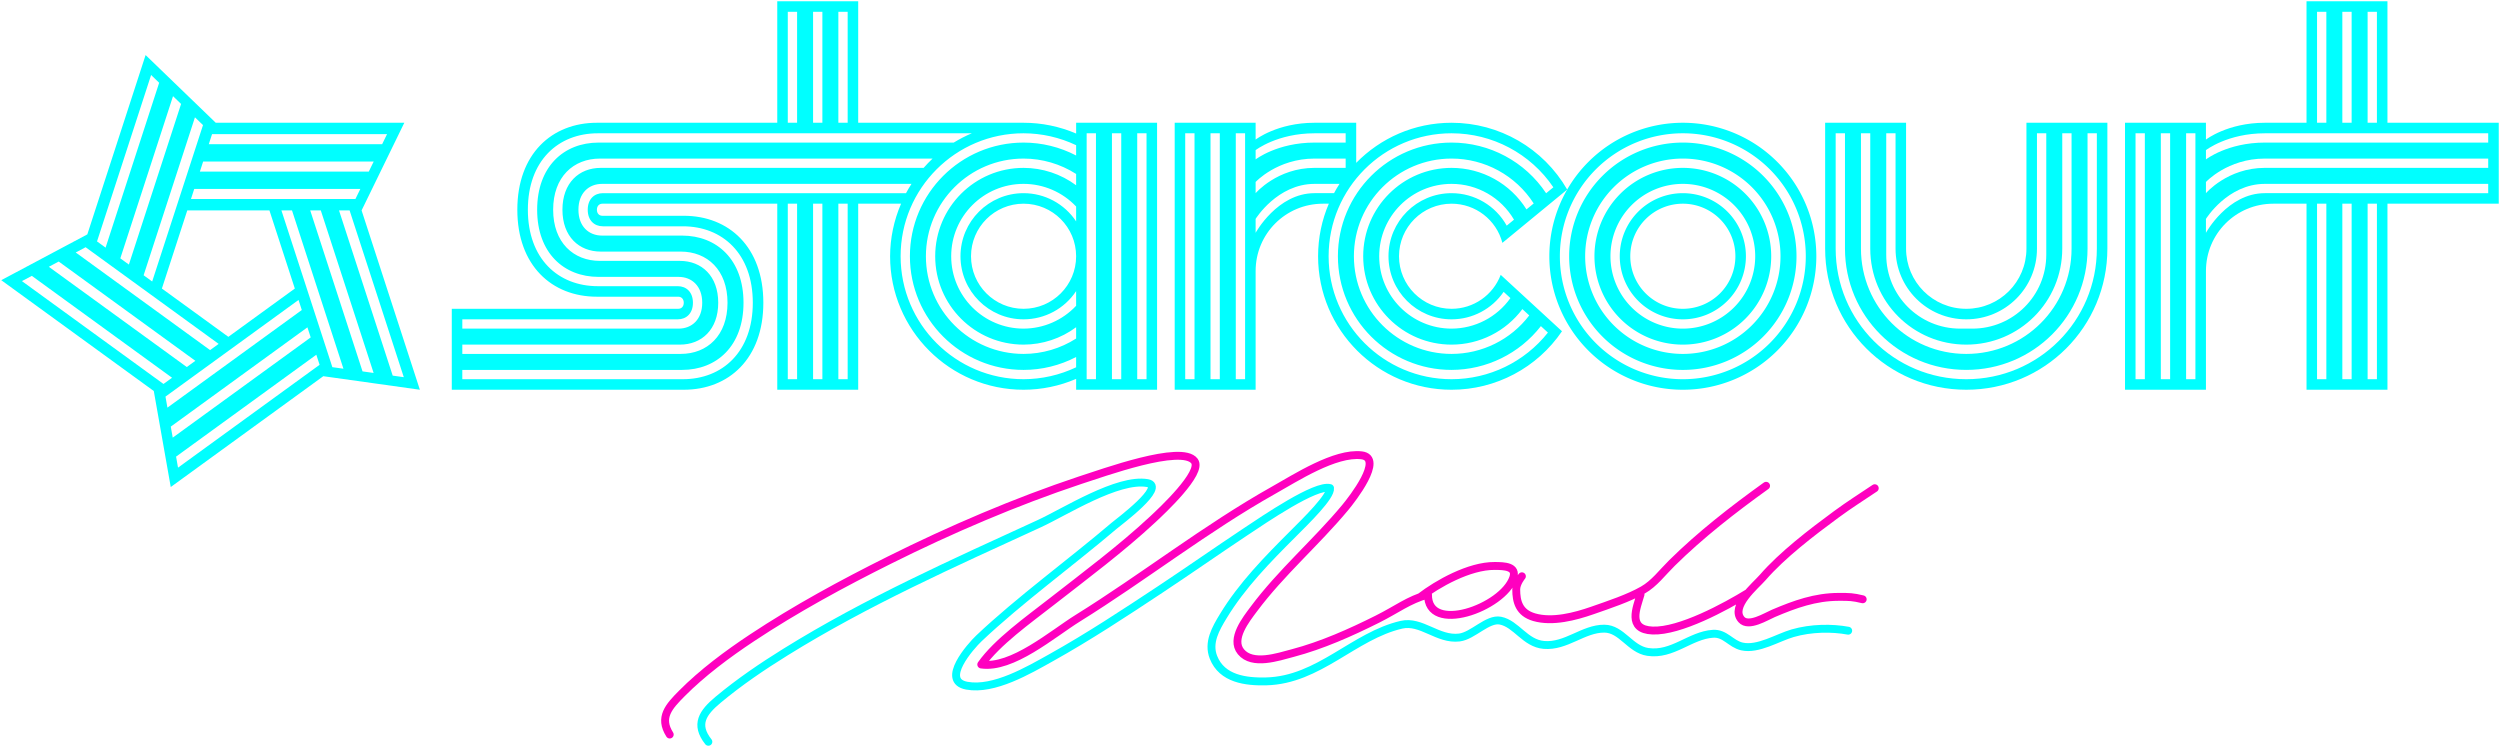 <?xml version="1.0" encoding="UTF-8" standalone="no"?>
<!-- Created with Inkscape (http://www.inkscape.org/) -->

<svg
   width="2000"
   height="597.584"
   viewBox="0 0 529.167 158.111"
   version="1.1"
   id="svg5"
   inkscape:version="1.1.2 (b8e25be833, 2022-02-05)"
   sodipodi:docname="Starcourt_Mall_Logo.svg"
   xmlns:inkscape="http://www.inkscape.org/namespaces/inkscape"
   xmlns:sodipodi="http://sodipodi.sourceforge.net/DTD/sodipodi-0.dtd"
   xmlns="http://www.w3.org/2000/svg"
   xmlns:svg="http://www.w3.org/2000/svg">
  <sodipodi:namedview
     id="namedview7"
     pagecolor="#ffffff"
     bordercolor="#666666"
     borderopacity="1.0"
     inkscape:pageshadow="2"
     inkscape:pageopacity="0.0"
     inkscape:pagecheckerboard="0"
     inkscape:document-units="mm"
     showgrid="false"
     showguides="true"
     inkscape:guide-bbox="true"
     inkscape:zoom="0.35355339"
     inkscape:cx="943.28045"
     inkscape:cy="267.28636"
     inkscape:window-width="1920"
     inkscape:window-height="1001"
     inkscape:window-x="-9"
     inkscape:window-y="-9"
     inkscape:window-maximized="1"
     inkscape:current-layer="svg5"
     inkscape:snap-intersection-paths="false"
     inkscape:snap-smooth-nodes="false"
     inkscape:snap-bbox="false"
     inkscape:snap-bbox-edge-midpoints="false"
     inkscape:bbox-nodes="false"
     inkscape:snap-bbox-midpoints="false"
     inkscape:snap-global="true"
     inkscape:object-paths="false"
     units="px"
     height="2000px"
     inkscape:snap-nodes="false"
     inkscape:object-nodes="false"
     inkscape:snap-others="false" />
  <defs
     id="defs2" />
  <path
     style="display:inline;fill:none;fill-opacity:1;stroke:#00ffff;stroke-width:1.671;stroke-linecap:round;stroke-linejoin:round;stroke-miterlimit:4;stroke-dasharray:none;stroke-opacity:1"
     d="m 149.94,157.011 c -2.925,-3.678 -1.191,-6.184 2.047,-8.886 4.498,-3.754 9.341,-7.039 14.31,-10.124 17.092,-10.614 35.525,-18.82 53.671,-27.151 5.425,-2.491 16.639,-9.682 22.895,-8.596 4.07,0.706 -6.043,8.193 -7.05,9.05 -8.994,7.663 -20.126,15.781 -28.605,23.815 -1.727,1.637 -8.226,8.969 -2.566,10.019 5.74,1.065 13.13,-3.296 17.881,-5.946 7.905,-4.41 15.511,-9.423 23.002,-14.385 5.835,-3.865 12.186,-8.299 17.89,-12.095 4.36,-2.901 15.095,-10.234 18.114,-9.403 0.256,1.737 -4.994,6.847 -7.891,9.744 -5.334,5.334 -10.766,10.854 -14.719,17.379 -1.586,2.617 -3.297,5.561 -2.073,8.688 1.803,4.607 6.89,5.212 11.169,5.106 11.148,-0.277 18.543,-9.658 28.625,-11.988 4.221,-0.975 7.708,3.268 12.268,2.7 2.873,-0.358 5.974,-4.096 8.67,-3.57 3.375,0.658 5.216,4.799 9.221,5.143 4.693,0.404 8.324,-3.467 12.779,-3.445 3.678,0.019 5.451,4.357 9.201,4.924 5.233,0.791 8.964,-3.523 13.801,-3.841 2.574,-0.17 3.777,2.153 6.134,2.686 3.4,0.769 7.549,-1.882 10.734,-2.805 3.915,-1.134 8.329,-1.167 11.757,-0.531"
     id="path40537"
     sodipodi:nodetypes="cccsccscsccccsccsscccccccc"
     inkscape:label="path7066" />
  <path
     style="display:inline;fill:none;fill-opacity:1;stroke:#ff00bf;stroke-width:1.671;stroke-linecap:round;stroke-linejoin:round;stroke-miterlimit:4;stroke-dasharray:none;stroke-opacity:1"
     d="m 141.761,155.477 c -2.314,-3.623 -0.156,-5.95 2.558,-8.689 4.327,-4.367 9.714,-8.371 14.821,-11.755 9.331,-6.182 19.101,-11.48 29.136,-16.485 12.883,-6.425 26.647,-12.334 40.381,-16.912 4.647,-1.47 21.498,-7.66 24.173,-4.04 1.799,2.435 -6.919,10.554 -8.839,12.343 -6.658,6.201 -14.344,11.924 -21.468,17.484 -4.88,3.809 -11.502,8.515 -14.823,13.23 6.526,0.965 15.081,-6.477 20.446,-9.81 13.849,-8.604 27.196,-19.087 41.403,-27.064 4.681,-2.628 13.043,-8.05 18.647,-7.404 4.822,0.568 -1.988,9.284 -3.459,11.053 -6.104,7.341 -13.586,13.759 -19.331,21.468 -1.616,2.168 -4.975,6.351 -2.746,9.058 2.439,2.963 7.842,1.108 10.978,0.278 6.176,-1.633 12.205,-4.323 17.89,-7.165 4.225,-2.112 6.5,-4.018 10.734,-5.238 -0.125,8.551 15.862,2.861 18.033,-3.519 0.832,-2.445 -1.901,-2.501 -3.913,-2.515 -5.396,-0.037 -12.144,3.802 -15.739,6.565 m 73.18,-23.533 c -6.957,4.997 -13.868,10.364 -19.935,16.359 -2.086,2.06 -3.714,4.318 -6.134,5.699 -3.05,1.74 -7.1,3.076 -10.734,4.345 -3.611,1.261 -8.42,2.528 -12.267,1.417 -3.218,-0.929 -3.818,-3.298 -3.818,-5.889 0,-1.342 1.201,-2.779 1.201,-2.779 m 74.689,-18.641 c -2.893,1.952 -5.294,3.441 -8.178,5.563 -5.145,3.787 -11.373,8.537 -15.551,13.349 -1.506,1.734 -6.909,6.113 -4.498,8.884 1.493,1.715 5.2,-0.63 6.759,-1.294 4.601,-1.959 8.881,-3.485 13.801,-3.501 2.357,-0.008 2.979,0.004 5.112,0.511 m -47.026,-1.022 c -0.794,2.786 -2.914,7.431 2.556,7.637 5.767,0.218 15.436,-5.024 20.24,-7.988"
     id="path40537-6"
     sodipodi:nodetypes="ccccccccccsccccccccccccscccccccsccccsc"
     inkscape:label="path7064" />
  <path
     id="path8584"
     style="display:inline;fill:#00ffff;fill-opacity:1;stroke:none;stroke-width:0.512;stroke-linecap:round;stroke-opacity:1"
     d="M 488.213,0.265 V 25.984 h -8.821 c -7.893,0 -12.467,3.562 -12.467,3.562 V 25.984 h -17.131 v 56.511 h 17.132 V 57.364 c 2e-5,-7.893 6.355,-14.248 14.248,-14.248 h 7.04 v 39.38 h 17.132 V 43.116 h 23.557 V 25.984 H 505.345 V 0.265 Z M 490.441,2.495 h 1.97 V 25.984 h -1.97 z m 5.353,0 h 1.969 V 25.984 h -1.969 z m 5.351,0 h 1.97 V 25.984 h -1.97 z m 25.526,25.717 v 1.966 l -47.279,0.002 c -7.893,0 -12.467,3.562 -12.467,3.562 v -1.966 c 0,0 4.574,-3.562 12.467,-3.562 z m -74.649,0.002 h 1.97 v 52.051 h -1.97 z m 5.353,0 h 1.969 v 52.051 h -1.969 z m 5.351,0 h 1.97 v 52.051 h -1.97 z m 16.666,5.351 h 47.279 v 1.968 l -47.279,-0.002 c -7.893,0 -12.467,5.355 -12.467,5.355 v -2.37 c 0,0 4.574,-4.951 12.467,-4.951 z m 0,5.355 h 47.279 v 1.968 l -47.279,-0.002 C 471.499,40.886 466.925,49.282 466.925,49.282 v -2.948 c 0,0 4.574,-7.414 12.467,-7.414 z m 11.049,4.195 h 1.97 v 37.149 h -1.97 z m 5.353,0 h 1.969 v 37.149 h -1.969 z m 5.351,0 h 1.97 v 37.149 h -1.97 z"
     inkscape:label="path7062" />
  <path
     id="rect7052"
     style="display:inline;fill:#00ffff;fill-opacity:1;stroke:none;stroke-width:1.309;stroke-linecap:round;stroke-opacity:1"
     d="m 386.322,25.984 v 26.641 c 0,16.548 13.322,29.87 29.87,29.87 16.548,0 29.87,-13.322 29.87,-29.87 V 25.984 h -17.132 v 26.641 c 0,7.057 -5.682,12.739 -12.739,12.739 -7.057,0 -12.739,-5.682 -12.739,-12.739 V 25.984 Z m 2.228,2.23 h 1.97 v 24.41 c 0,14.222 11.45,25.672 25.672,25.672 14.222,0 25.671,-11.45 25.671,-25.672 V 28.214 h 1.97 v 24.411 c 0,15.313 -12.328,27.641 -27.641,27.641 -15.314,0 -27.642,-12.328 -27.642,-27.641 z m 5.353,0 h 1.969 v 24.411 c 0,11.257 9.063,20.32 20.32,20.32 11.257,0 20.32,-9.063 20.32,-20.32 v -24.411 h 1.969 v 24.411 c 0,12.348 -9.941,22.289 -22.289,22.289 -12.348,0 -22.289,-9.941 -22.289,-22.289 z m 5.351,0 h 1.97 v 24.41 c 0,8.292 6.676,14.968 14.968,14.968 8.292,0 14.967,-6.676 14.967,-14.968 V 28.214 h 1.97 v 25.688 c 0,8.675 -6.984,15.659 -15.659,15.659 h -2.557 c -8.675,0 -15.659,-6.984 -15.659,-15.659 z"
     inkscape:label="path7060" />
  <path
     id="path4027"
     style="display:inline;fill:#00ffff;fill-opacity:1;stroke:none;stroke-width:1.109;stroke-linecap:round;stroke-opacity:1"
     d="M 356.2,25.984 A 28.256,28.256 0 0 0 327.944,54.239 28.256,28.256 0 0 0 356.2,82.495 28.256,28.256 0 0 0 384.457,54.239 28.256,28.256 0 0 0 356.2,25.984 Z m 0,2.228 a 26.027,26.027 0 0 1 26.026,26.027 26.027,26.027 0 0 1 -26.026,26.027 26.027,26.027 0 0 1 -26.027,-26.027 26.027,26.027 0 0 1 26.027,-26.027 z m 0,1.968 a 24.06,24.06 0 0 0 -24.06,24.06 24.06,24.06 0 0 0 24.06,24.059 24.06,24.06 0 0 0 24.059,-24.059 24.06,24.06 0 0 0 -24.059,-24.06 z m 0,3.385 a 20.674,20.674 0 0 1 20.674,20.674 20.674,20.674 0 0 1 -20.674,20.674 20.674,20.674 0 0 1 -20.674,-20.674 20.674,20.674 0 0 1 20.674,-20.674 z m 0,1.968 a 18.706,18.706 0 0 0 -18.706,18.706 18.706,18.706 0 0 0 18.706,18.706 18.706,18.706 0 0 0 18.706,-18.706 18.706,18.706 0 0 0 -18.706,-18.706 z m 0,3.387 a 15.319,15.319 0 0 1 15.319,15.32 15.319,15.319 0 0 1 -15.319,15.319 15.319,15.319 0 0 1 -15.319,-15.319 15.319,15.319 0 0 1 15.319,-15.32 z m 0,1.968 A 13.352,13.352 0 0 0 342.849,54.24 13.352,13.352 0 0 0 356.2,67.592 13.352,13.352 0 0 0 369.552,54.24 13.352,13.352 0 0 0 356.2,40.888 Z m 0,2.227 A 11.124,11.124 0 0 1 367.325,54.239 11.124,11.124 0 0 1 356.2,65.364 11.124,11.124 0 0 1 345.076,54.239 11.124,11.124 0 0 1 356.2,43.116 Z"
     inkscape:label="path7058" />
  <path
     id="rect3120"
     style="display:inline;fill:#00ffff;fill-opacity:1;stroke:none;stroke-width:0.512;stroke-linecap:round;stroke-opacity:1"
     d="M 248.643,25.984 V 82.495 H 265.774 V 57.364 c 0,-7.893 6.355,-14.248 14.248,-14.248 h 1.247 c -1.464,3.414 -2.275,7.174 -2.275,11.124 4e-5,15.605 12.65,28.256 28.255,28.256 9.361,-8.93e-4 18.113,-4.637 23.372,-12.381 L 317.65,58.175 c -1.636,4.325 -5.777,7.187 -10.401,7.189 -6.143,-1.73e-4 -11.123,-4.981 -11.124,-11.125 -2.9e-4,-6.144 4.98,-11.124 11.124,-11.125 5.053,-2.52e-4 9.471,3.404 10.758,8.29 l 13.716,-11.282 c -5.045,-8.748 -14.376,-14.138 -24.474,-14.139 -7.909,1.9e-5 -15.058,3.251 -20.187,8.488 V 25.984 h -8.821 c -7.893,0 -12.467,3.562 -12.467,3.562 V 25.984 Z m 58.608,2.228 c 8.633,0.002 16.703,4.284 21.544,11.432 l -1.53,1.258 c -4.459,-6.695 -11.97,-10.719 -20.015,-10.722 -13.288,-2.65e-4 -24.06,10.772 -24.06,24.06 2.6e-4,13.288 10.772,24.059 24.06,24.059 7.391,-0.022 14.361,-3.439 18.905,-9.269 l 1.488,1.37 c -4.935,6.229 -12.445,9.863 -20.392,9.866 -14.374,7e-5 -26.027,-11.653 -26.027,-26.027 -1.4e-4,-14.374 11.653,-26.027 26.027,-26.027 z m -56.38,0.002 h 1.97 v 52.051 h -1.97 z m 5.353,0 h 1.969 v 52.051 h -1.969 z m 5.351,0 h 1.97 v 52.051 h -1.97 z m 16.666,0 h 6.591 v 1.966 h -6.591 c -7.893,0 -12.467,3.562 -12.467,3.562 v -1.966 c 0,0 4.574,-3.562 12.467,-3.562 z m 0,5.351 h 6.591 v 1.966 h -6.591 c -7.893,0 -12.467,5.355 -12.467,5.355 v -2.37 c 0,0 4.574,-4.951 12.467,-4.951 z m 29.009,0 c 7.034,0.002 13.584,3.581 17.386,9.499 l -1.53,1.259 c -3.417,-5.467 -9.409,-8.788 -15.856,-8.79 -10.331,-1.2e-5 -18.706,8.375 -18.706,18.706 -4e-5,10.331 8.375,18.706 18.706,18.706 5.902,-0.002 11.458,-2.789 14.987,-7.52 l 1.455,1.339 c -3.909,5.133 -9.99,8.146 -16.442,8.148 -11.418,3e-5 -20.674,-9.256 -20.674,-20.674 -8e-5,-11.418 9.256,-20.674 20.674,-20.674 z m -29.009,5.355 h 5.287 c -0.412,0.639 -0.799,1.295 -1.158,1.966 h -4.129 c -7.893,0 -12.467,8.396 -12.467,8.396 v -2.948 c 0,0 4.574,-7.414 12.467,-7.414 z m 29.008,0 c 5.437,0.002 10.466,2.885 13.214,7.576 l -1.542,1.268 c -2.353,-4.242 -6.821,-6.875 -11.672,-6.877 -7.374,0 -13.352,5.978 -13.352,13.352 0,7.374 5.978,13.352 13.352,13.352 4.408,-0.002 8.532,-2.179 11.019,-5.819 l 1.438,1.323 c -2.863,4.041 -7.504,6.449 -12.456,6.463 -8.46,-2.54e-4 -15.318,-6.858 -15.319,-15.319 -2.9e-4,-8.461 6.858,-15.319 15.319,-15.32 z"
     inkscape:label="path7056" />
  <path
     id="path3320"
     style="display:inline;fill:#00ffff;fill-opacity:1;stroke:none;stroke-width:0.82;stroke-linecap:round;stroke-opacity:1"
     d="M 164.52,0.265 V 25.984 h -38.176 c -9.549,0 -16.842,6.605 -16.842,18.41 0,11.806 7.294,18.41 16.842,18.41 h 17.216 c 0.663,0 1.17,0.46 1.17,1.28 0,0.82 -0.507,1.279 -1.17,1.279 H 95.627 V 82.495 h 49.104 c 9.549,0 16.842,-6.605 16.842,-18.41 0,-11.806 -7.293,-18.411 -16.842,-18.411 h -17.247 c -0.648,-0.014 -1.139,-0.471 -1.139,-1.279 0,-0.82 0.507,-1.279 1.17,-1.279 h 37.006 v 39.38 h 17.132 V 43.116 h 9.075 c -1.52,3.512 -2.311,7.297 -2.325,11.124 -2.8e-4,15.606 12.651,28.256 28.256,28.256 3.825,-0.007 7.61,-0.79 11.124,-2.302 v 2.302 h 17.132 V 54.239 25.984 h -17.132 v 2.283 C 224.266,26.761 220.482,25.984 216.658,25.984 H 181.652 V 0.265 Z m 2.228,2.23 h 1.97 V 25.984 h -1.97 z m 5.353,0 h 1.969 V 25.984 h -1.969 z m 5.351,0 h 1.97 V 25.984 h -1.97 z m 28.25,25.717 c -1.324,0.558 -2.603,1.216 -3.827,1.968 l -75.175,8.94e-4 c -7.372,3.8e-5 -13.003,5.099 -13.003,14.213 0,9.115 5.631,14.215 13.003,14.214 h 16.928 c 2.84,0 5.009,1.964 5.009,5.475 -10e-6,3.511 -2.169,5.475 -5.009,5.475 H 97.857 v -1.967 h 45.604 c 1.819,0 3.21,-1.259 3.21,-3.508 0,-2.249 -1.39,-3.508 -3.21,-3.508 h -16.928 c -8.393,1.75e-4 -14.802,-5.804 -14.802,-16.18 10e-6,-10.376 6.41,-16.181 14.802,-16.181 z m 10.955,0 c 3.849,0.008 7.648,0.869 11.124,2.522 v 2.181 c -3.434,-1.794 -7.25,-2.732 -11.124,-2.734 -13.288,-2.06e-4 -24.059,10.772 -24.059,24.059 -2.4e-4,13.288 10.772,24.059 24.059,24.059 3.874,-0.002 7.69,-0.941 11.124,-2.734 v 2.179 c -3.476,1.653 -7.275,2.514 -11.124,2.522 -14.375,2.97e-4 -26.028,-11.652 -26.028,-26.027 8e-5,-14.375 11.653,-26.027 26.028,-26.027 z m 15.322,0.002 V 80.265 h -1.97 l 2e-5,-52.051 z m 5.352,0 V 80.265 h -1.969 V 28.214 Z m 5.352,0 V 80.265 h -1.97 V 28.214 Z m -45.284,5.351 c -0.663,0.625 -1.296,1.282 -1.896,1.968 l -68.347,0.002 c -4.595,0 -8.106,3.179 -8.106,8.86 10e-6,5.682 3.51,8.859 8.106,8.859 h 16.928 c 5.617,1.8e-5 9.907,3.885 9.907,10.829 10e-6,6.944 -4.29,10.829 -9.907,10.829 H 97.857 v -1.968 h 46.061 c 4.596,0 8.107,-3.179 8.107,-8.861 -1e-5,-5.683 -3.51,-8.861 -8.107,-8.861 h -16.928 c -5.616,9.8e-5 -9.906,-3.885 -9.906,-10.828 1e-5,-6.943 4.29,-10.827 9.906,-10.827 z m 19.258,0.002 c 3.942,0.002 7.802,1.132 11.124,3.256 v 2.394 c -3.218,-2.387 -7.117,-3.677 -11.124,-3.682 -10.331,-5.95e-4 -18.706,8.374 -18.706,18.705 4e-5,10.331 8.375,18.705 18.706,18.705 4.006,-0.005 7.906,-1.295 11.124,-3.682 V 71.657 c -3.322,2.124 -7.181,3.253 -11.124,3.256 -11.417,7.1e-5 -20.673,-9.255 -20.673,-20.673 -1.3e-4,-11.417 9.255,-20.673 20.673,-20.673 z m -23.722,5.353 c -0.413,0.64 -0.799,1.296 -1.159,1.968 h -64.165 c -1.819,0 -3.208,1.258 -3.208,3.507 0,2.249 1.389,3.506 3.208,3.506 h 16.928 c 8.393,0 14.804,5.805 14.804,16.182 -1e-5,10.377 -6.411,16.182 -14.804,16.182 l -46.684,-8.9e-4 v -1.967 l 46.517,8.93e-4 c 7.373,1.58e-4 13.004,-5.1 13.004,-14.215 0,-9.116 -5.631,-14.215 -13.004,-14.215 h -16.928 c -2.839,0 -5.008,-1.963 -5.008,-5.473 0,-3.51 2.168,-5.474 5.008,-5.474 z m 23.722,0 c 4.209,0.002 8.232,1.736 11.124,4.794 v 3.146 c -2.473,-3.729 -6.649,-5.971 -11.124,-5.972 -7.374,-3.3e-5 -13.352,5.978 -13.352,13.352 -4e-5,7.374 5.978,13.352 13.352,13.352 4.474,-8.93e-4 8.651,-2.243 11.124,-5.972 v 3.105 c -2.885,3.073 -6.909,4.822 -11.124,4.834 -8.461,2.5e-4 -15.319,-6.858 -15.32,-15.319 -2.7e-4,-8.461 6.859,-15.32 15.32,-15.32 z m -49.909,4.195 h 1.97 V 80.265 h -1.97 z m 5.353,0 h 1.969 V 80.265 h -1.969 z m 5.351,0 h 1.97 V 80.265 h -1.97 z m 39.205,0 c 6.143,2.58e-4 11.123,4.98 11.124,11.124 2.8e-4,6.144 -4.98,11.124 -11.124,11.125 -6.144,2.85e-4 -11.125,-4.981 -11.125,-11.125 2.7e-4,-6.144 4.981,-11.124 11.125,-11.124 z"
     sodipodi:nodetypes="ccssssssccssscssccccccccccccccccccccccccccccccccccccscsssccssscscccccccccccccccccccccccccccccccsccssccssccscccccccccccccccssssscccsscsscccccccccccsccccccccccccccccsssss"
     inkscape:label="path7054" />
  <path
     id="rect36546"
     style="display:inline;fill:#00ffff;stroke:none;stroke-width:0.554;stroke-linecap:round;stroke-opacity:1;fill-opacity:1"
     d="M 30.818,11.652 18.484,49.61 0.265,59.305 32.553,82.764 36.142,103.088 68.432,79.629 88.871,82.495 76.537,44.537 85.579,25.985 H 45.667 Z M 33.689,17.521 22.349,52.418 20.536,51.101 31.983,15.875 Z m 4.64,4.479 -11.048,34.001 -1.813,-1.317 11.155,-34.33 z m 4.64,4.479 -10.757,33.105 -1.813,-1.317 10.865,-33.434 z m 37.915,4.049 H 44.191 l 0.692,-2.13 h 37.039 z m -2.826,5.797 -35.752,-10e-6 0.692,-2.13 h 36.098 z m -2.826,5.797 -34.81,-10e-6 0.692,-2.13 H 76.272 Z M 39.639,44.537 H 57.03 L 62.404,61.077 48.335,71.298 34.265,61.076 Z M 70.348,77.716 59.567,44.537 h 2.24 l 10.888,33.508 z M 76.735,78.611 65.663,44.537 h 2.24 l 11.178,34.403 z m 6.386,0.896 -11.363,-34.97 h 2.24 L 85.469,79.836 Z M 18.12,52.329 46.28,72.79 44.468,74.107 16.027,53.442 Z M 39.537,77.69 10.334,56.472 12.427,55.358 41.35,76.373 Z M 34.605,81.273 4.641,59.501 6.733,58.388 36.417,79.956 Z M 63.88,65.621 35.438,86.283 35.026,83.948 63.188,63.49 Z M 65.764,71.418 36.56,92.634 36.148,90.3 65.072,69.287 Z M 67.648,77.215 37.681,98.986 37.269,96.651 66.955,75.085 Z"
     inkscape:label="path7052"
     sodipodi:nodetypes="cccccccccccccccccccccccccccccccccccccccccccccccccccccccccccccccccccccccccccccccccccccccccccc" />
</svg>

